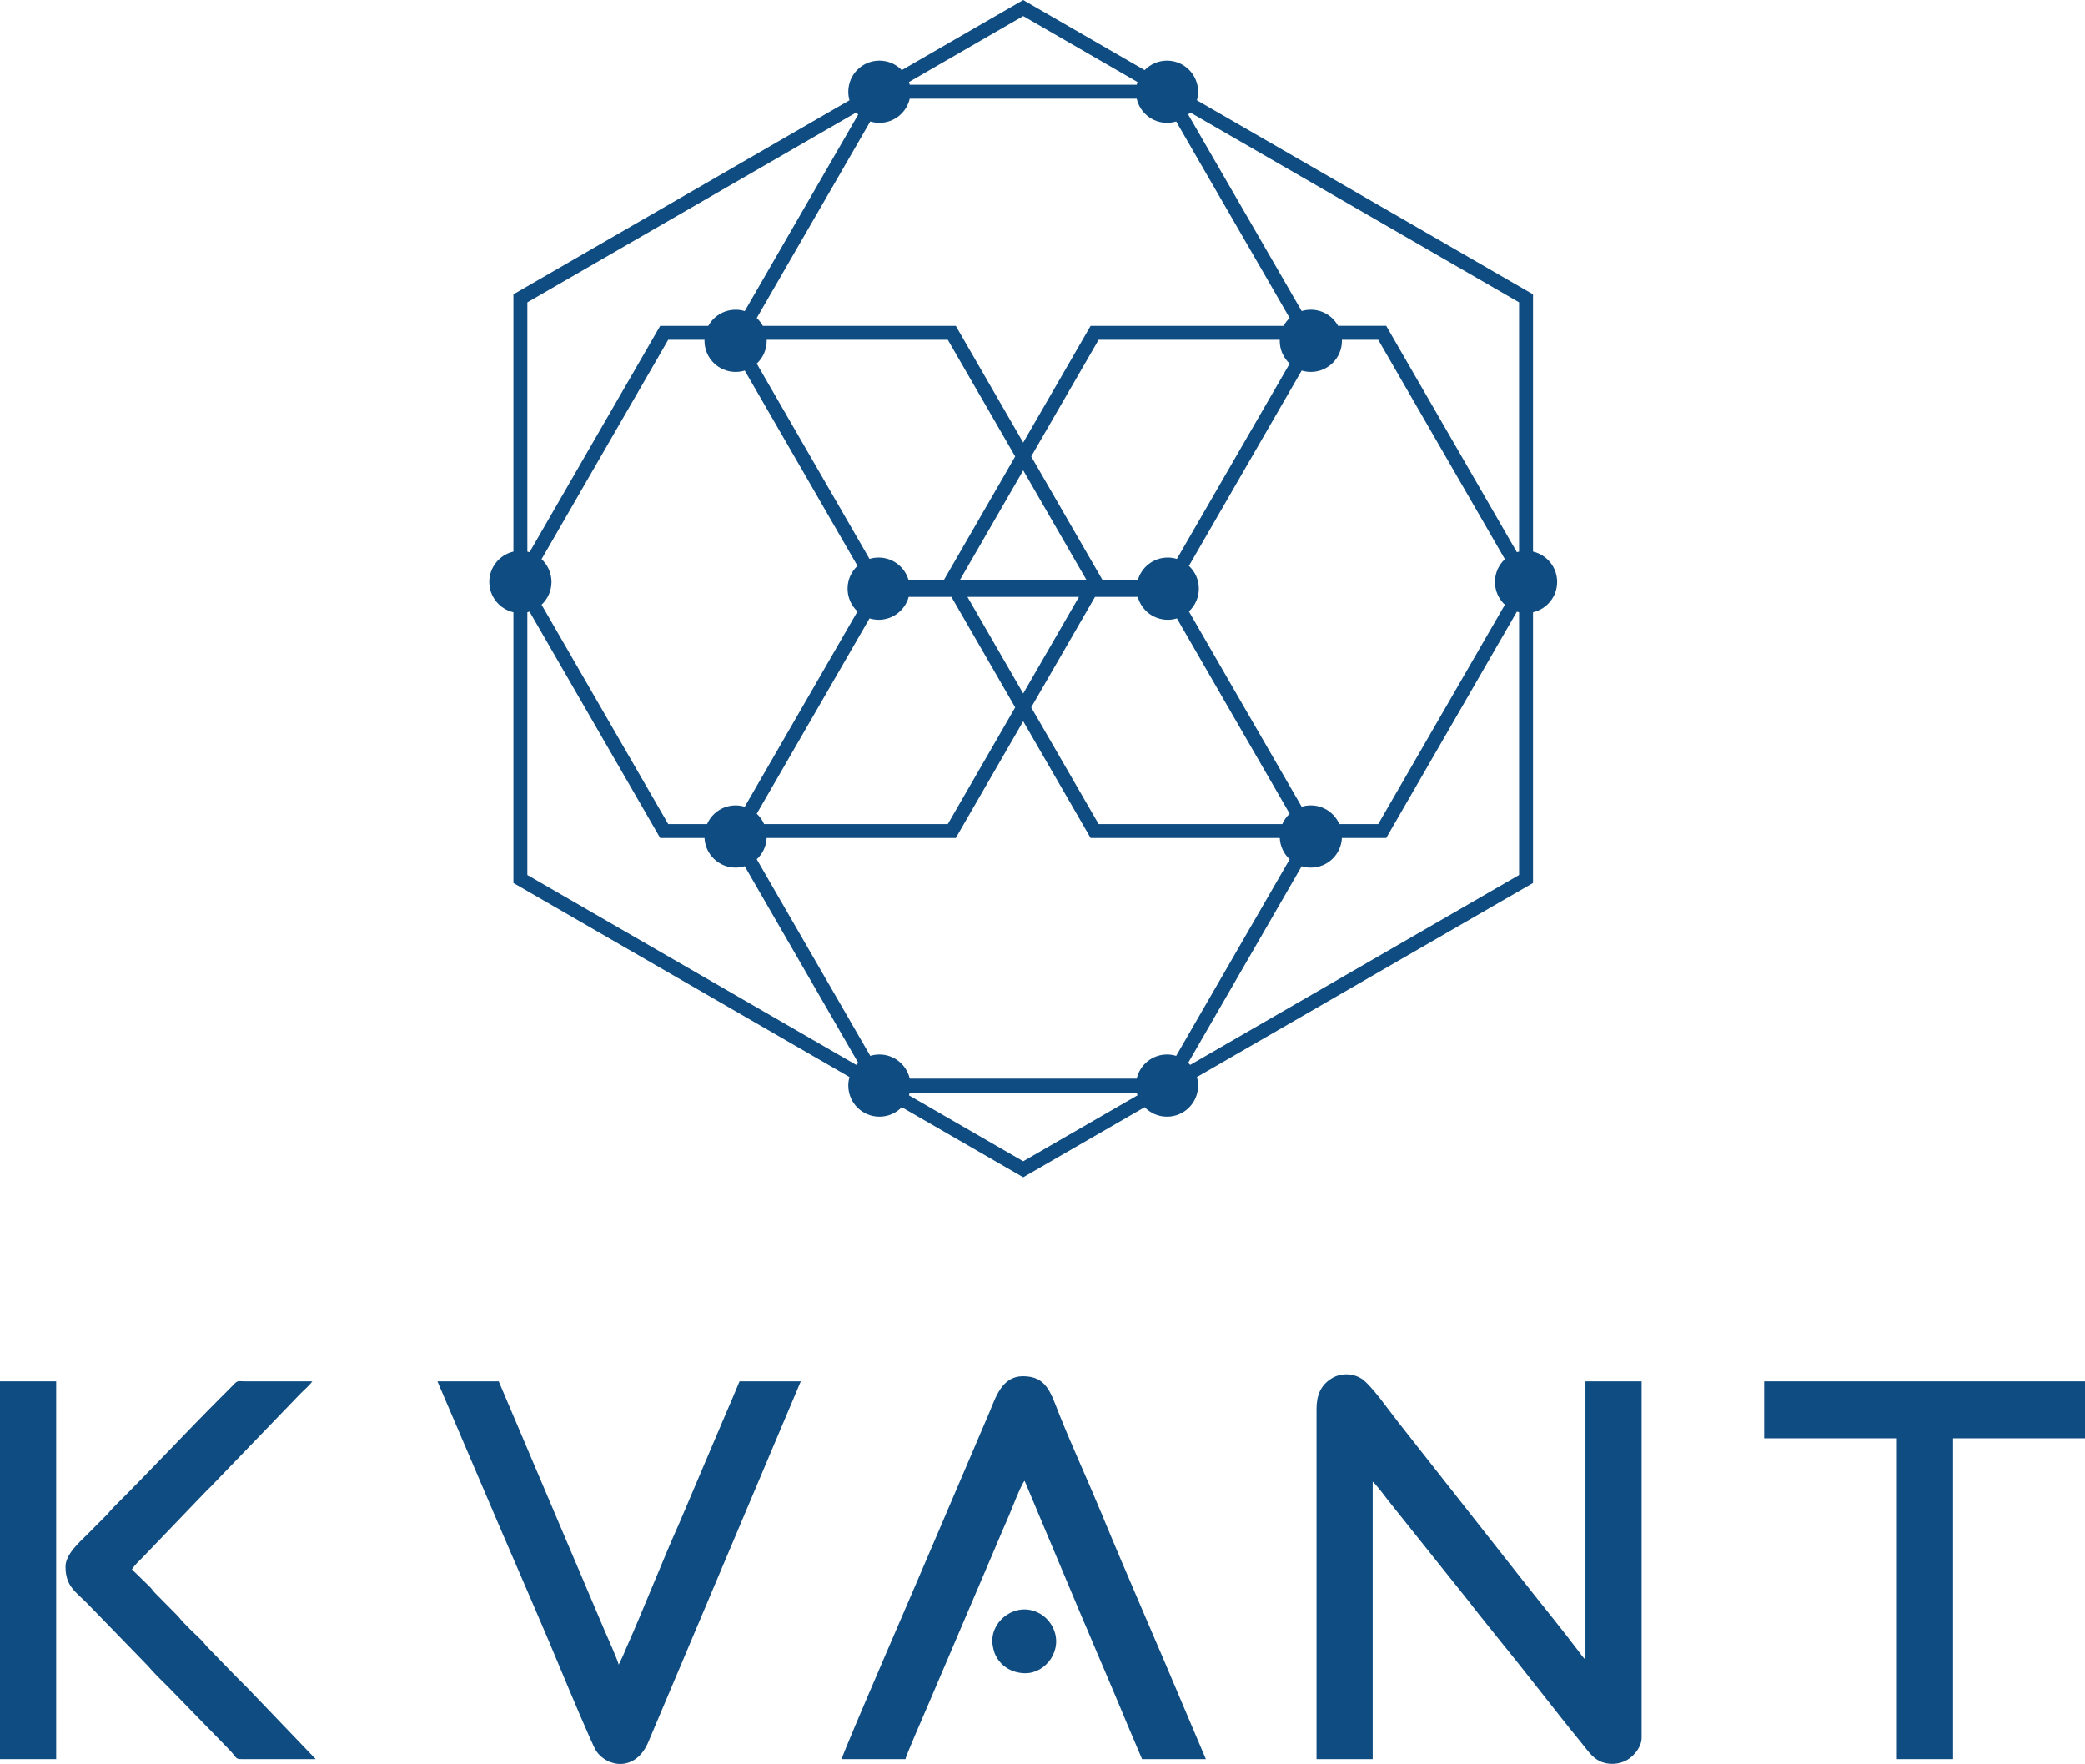 <?xml version="1.0" encoding="UTF-8"?>
<!DOCTYPE svg PUBLIC "-//W3C//DTD SVG 1.1//EN" "http://www.w3.org/Graphics/SVG/1.1/DTD/svg11.dtd">
<!-- Creator: CorelDRAW 2021 (64-Bit) -->
<svg xmlns="http://www.w3.org/2000/svg" xml:space="preserve" width="61.443mm" height="51.98mm" version="1.1" style="shape-rendering:geometricPrecision; text-rendering:geometricPrecision; image-rendering:optimizeQuality; fill-rule:evenodd; clip-rule:evenodd"
viewBox="0 0 2520.03 2131.91"
 xmlns:xlink="http://www.w3.org/1999/xlink"
 xmlns:xodm="http://www.corel.com/coreldraw/odm/2003">
 <defs>
  <style type="text/css">
   <![CDATA[
    .fil0 {fill:#0F4C81}
    .fil1 {fill:#0F4C81;fill-rule:nonzero}
   ]]>
  </style>
 </defs>
 <g id="Слой_x0020_1">
  <g id="_2857602684080">
   <path class="fil0" d="M1591.22 1703.35l0 422.75 67.89 0 0 -335.32c3.61,2.41 16.03,19.16 19.54,23.66l96.83 121.23c3.35,4.19 5.96,7.87 9.44,12.16l29.27 36.56c32.19,39.35 64.33,81.82 96.69,121.37 7.1,8.68 12.63,17.52 21.87,22.36 10.48,5.48 24.28,4.57 33.89,-1.02 8.87,-5.16 17.51,-16.2 17.51,-26.72l0 -430.98 -67.89 0 0 336.35c-2.32,-1.7 -6.62,-7.83 -8.81,-10.74 -20.66,-27.46 -47.49,-60.01 -69.37,-88.01l-147.22 -187.07c-10.81,-13.54 -33.64,-46.3 -45.09,-53.66 -10.56,-6.78 -25.2,-7.3 -36.4,-0.33 -13,8.1 -18.16,20.1 -18.16,37.39z"/>
   <path class="fil0" d="M1017.27 2126.09l77.14 0c0.32,-3.82 22.87,-54.98 26.3,-63.19l80.96 -189.56c6.13,-14.3 11.53,-27.59 17.88,-41.78 2.26,-5.05 15.2,-39.14 18.87,-41.82l70.62 168.01c6.31,14.14 11.73,27.99 17.81,41.85 6.11,13.92 11.69,27.69 17.8,41.86 6.23,14.44 11.51,27.45 17.63,42.03l18.08 42.61 77.14 0 -25.13 -59.22c-32.98,-78.73 -68.86,-159.73 -101.24,-238.19 -15.83,-38.34 -36.1,-82.28 -50.99,-119.75 -10.4,-26.17 -15.28,-45.71 -43.78,-45.71 -25.34,0 -32.91,25.52 -40.56,43.79l-51.14 119.61c-4.02,9.73 -8.33,19.26 -12.64,29.53 -15.12,36.1 -114.28,264.17 -114.76,269.93z"/>
   <path class="fil0" d="M967.9 1669.4l-74.06 0 -8.81 21.01c-3.24,7.73 -6.05,13.92 -9.27,21.59l-54.6 128.49c-21.57,48.24 -42.1,101.45 -63.77,150.17 -1.77,3.97 -3.01,6.94 -4.61,10.82l-5 10.43c-1.5,-6.45 -14.26,-34.78 -17.77,-42.91l-127.26 -299.61 -74.06 0 76.4 178.69c24.65,57.53 52.97,121.89 76.71,179.41 3.89,9.41 34.37,82.28 38.78,88.76 13.71,20.14 48.25,25.29 63.34,-11.62l183.97 -435.24z"/>
   <polygon class="fil0" points="2132.26,1738.32 2291.69,1738.32 2291.69,2126.09 2360.61,2126.09 2360.61,1738.32 2520.04,1738.32 2520.04,1669.4 2132.26,1669.4 "/>
   <path class="fil0" d="M79.2 1893.63c0,23.13 11.77,29.77 25.97,43.97l73.5 75.65c7.69,9.21 16.08,17.02 24.73,25.67l73.56 75.58c11.59,12.04 5.34,11.68 21.32,11.6l83.32 -0 -82.55 -86.14c-4.88,-4.88 -8.99,-9.03 -13.89,-13.89l-34.99 -35.99c-2.72,-2.94 -3.6,-4.71 -6.66,-7.74 -8.56,-8.45 -20.84,-19.4 -27.96,-28.61l-28.13 -28.44c-2.78,-2.81 -3.44,-4.45 -6.13,-7.24l-21.88 -21.32c3.96,-5.91 8.2,-9.74 13.11,-14.65l74.56 -77.67c2.44,-2.64 4.63,-4.61 7.21,-7.19l109.03 -113.14c4.22,-4.22 11.14,-10.18 14.14,-14.66l-81.27 -0.01c-8.4,-0.07 -8.72,-1.31 -13.16,3.3 -5.59,5.81 -10.68,10.78 -16.41,16.51 -43.07,43.07 -85.38,88.72 -129.09,132.17 -3.32,3.3 -4.27,4.63 -7.24,8.18l-24.64 24.74c-10,9.99 -26.49,24.26 -26.49,39.34z"/>
   <polygon class="fil0" points="-0,2126.09 67.89,2126.09 67.89,1669.4 -0,1669.4 "/>
   <path class="fil0" d="M1199.33 1983.12c0,4.89 1.62,11.97 3.08,15.44 6.13,14.61 20.12,23.65 37.04,23.65 24.95,0 45.96,-28.52 33.28,-54.89 -3.86,-8.03 -10.42,-14.71 -18.5,-18.53 -26.09,-12.33 -54.89,8.36 -54.89,34.32z"/>
   <path class="fil1" d="M1240.88 2.42l142.6 82.32c6.84,-7.07 16.42,-11.48 27.04,-11.48 20.76,0 37.59,16.83 37.59,37.59 0,3.59 -0.5,7.07 -1.44,10.36 135.41,78.16 270.82,156.32 406.21,234.52l0 310.93c16.71,3.83 29.17,18.78 29.17,36.65 0,17.87 -12.46,32.82 -29.17,36.65l0 327.23c-135.41,78.15 -270.81,156.33 -406.2,234.51 0.94,3.29 1.44,6.75 1.44,10.34 0,20.76 -16.83,37.59 -37.59,37.59 -10.61,0 -20.18,-4.39 -27.02,-11.46l-146.8 84.74 -146.8 -84.74c-6.84,7.07 -16.41,11.46 -27.02,11.46 -20.76,0 -37.59,-16.83 -37.59,-37.59 0,-3.58 0.5,-7.05 1.44,-10.34 -135.4,-78.17 -270.78,-156.36 -406.2,-234.51l0 -327.23c-16.71,-3.83 -29.17,-18.78 -29.17,-36.65 0,-17.87 12.46,-32.82 29.17,-36.65l0 -310.93c135.38,-78.21 270.79,-156.38 406.2,-234.54 -0.94,-3.29 -1.44,-6.76 -1.44,-10.34 0,-20.76 16.83,-37.59 37.59,-37.59 10.61,0 20.2,4.4 27.03,11.47l146.79 -84.72 4.18 2.41zm343.46 970.97c15.42,0 28.66,9.29 34.46,22.57l47.01 0 153.06 -265.1c-7.39,-6.86 -12.01,-16.66 -12.01,-27.54 0,-10.88 4.63,-20.67 12.01,-27.54l-153.06 -265.11 -43.9 0c0.01,0.41 0.02,0.82 0.02,1.24 0,20.76 -16.83,37.59 -37.59,37.59 -3.85,0 -7.57,-0.58 -11.07,-1.66 -45.43,78.69 -90.84,157.38 -136.28,236.06 7.39,6.87 12,16.66 12,27.54 0,10.87 -4.62,20.67 -12,27.53 45.44,78.68 90.89,157.35 136.29,236.05 3.49,-1.07 7.21,-1.65 11.05,-1.65zm37.55 39.41c-0.95,19.92 -17.4,35.78 -37.55,35.78 -3.85,0 -7.57,-0.58 -11.07,-1.66 -45.72,79.19 -91.43,158.4 -137.16,237.59 0.85,0.8 1.68,1.63 2.45,2.5l397.48 -229.5 0 -317.55c-0.9,-0.21 -1.78,-0.44 -2.65,-0.71 -52.65,91.18 -105.27,182.37 -157.93,273.55l-53.56 0zm-63.13 25.72c-6.97,-6.48 -11.48,-15.58 -11.96,-25.72l-228.64 0 -81.46 -141.12c-27.16,47.04 -54.32,94.07 -81.46,141.12l-228.62 0c-0.48,10.15 -4.99,19.24 -11.96,25.72l137.19 237.58c3.49,-1.07 7.2,-1.65 11.05,-1.65 17.87,0 32.82,12.46 36.65,29.17l274.35 0c3.83,-16.71 18.78,-29.17 36.64,-29.17 3.86,0 7.57,0.58 11.07,1.66l137.17 -237.59zm-8.88 -42.57c2.08,-4.77 5.12,-9.02 8.88,-12.51l-136.28 -236.05c-3.5,1.08 -7.22,1.66 -11.07,1.66 -17.32,0 -31.9,-11.71 -36.26,-27.64l-51.68 0 -77.08 133.49 81.45 141.07 222.04 0zm-660.81 -22.57c3.85,0 7.56,0.58 11.07,1.66 45.42,-78.69 90.83,-157.39 136.27,-236.07 -7.37,-6.86 -11.99,-16.66 -11.99,-27.52 0,-10.87 4.62,-20.66 12,-27.53 -45.44,-78.68 -90.84,-157.38 -136.27,-236.07 -3.5,1.08 -7.21,1.66 -11.07,1.66 -20.76,0 -37.59,-16.83 -37.59,-37.59 0,-0.42 0.01,-0.83 0.02,-1.24l-43.89 0 -84.49 146.31 -68.59 118.79c7.39,6.86 12.01,16.66 12.01,27.54 0,10.88 -4.63,20.67 -12.01,27.54l153.08 265.1 46.99 0c5.8,-13.28 19.05,-22.57 34.46,-22.57zm25.58 10.06c3.76,3.49 6.8,7.75 8.88,12.51l222.06 0 81.43 -141.03 -77.08 -133.52 -51.67 0c-4.36,15.93 -18.94,27.64 -36.26,27.64 -3.85,0 -7.55,-0.58 -11.05,-1.65l-67.71 117.26 -68.59 118.79zm-14.52 63.47c-3.5,1.07 -7.21,1.66 -11.07,1.66 -20.15,0 -36.6,-15.86 -37.55,-35.78l-53.59 0c-52.67,-91.17 -105.27,-182.37 -157.91,-273.55 -0.87,0.27 -1.75,0.5 -2.65,0.71l0 317.55 397.48 229.5c0.78,-0.87 1.59,-1.7 2.44,-2.49 -45.74,-79.19 -91.43,-158.4 -137.15,-237.6zm684.21 -672.59c14.2,0 26.57,7.88 32.96,19.5l58.15 0c52.66,91.18 105.33,182.35 157.94,273.55 0.87,-0.27 1.75,-0.5 2.64,-0.71l0 -301.26 -299.66 -173.02 -97.83 -56.49c-0.77,0.86 -1.59,1.69 -2.43,2.48 45.74,79.19 91.47,158.38 137.18,237.59 3.49,-1.07 7.21,-1.65 11.05,-1.65zm-25.58 65.13c-7.38,-6.87 -12.01,-16.66 -12.01,-27.54 0,-0.42 0.01,-0.83 0.02,-1.24l-218.94 0 -81.45 141.04c28.83,49.92 57.66,99.85 86.47,149.78l42.29 0c4.36,-15.93 18.94,-27.64 36.26,-27.64 3.85,0 7.57,0.58 11.07,1.66l136.29 -236.06zm-7.37 -45.63c1.94,-3.54 4.44,-6.72 7.37,-9.45l-137.17 -237.59c-3.5,1.07 -7.21,1.66 -11.07,1.66 -17.86,0 -32.82,-12.46 -36.64,-29.17l-274.35 0c-3.82,16.71 -18.78,29.17 -36.65,29.17 -3.84,0 -7.55,-0.58 -11.05,-1.65l-68.6 118.79 -68.59 118.79c2.93,2.73 5.43,5.92 7.37,9.45l233.21 0c27.14,47.04 54.3,94.07 81.47,141.1l81.45 -141.1 233.23 0zm-662.32 -19.5c3.85,0 7.57,0.58 11.07,1.66 45.72,-79.2 91.43,-158.41 137.15,-237.6 -0.84,-0.78 -1.65,-1.61 -2.42,-2.46l-397.49 229.5 0 301.26c0.89,0.21 1.78,0.44 2.64,0.71 52.64,-91.19 105.25,-182.37 157.92,-273.55l58.17 0c6.39,-11.62 18.76,-19.5 32.96,-19.5zm37.57 36.35c0.01,0.41 0.02,0.82 0.02,1.24 0,10.88 -4.63,20.68 -12.01,27.54l136.3 236.05c3.49,-1.07 7.2,-1.65 11.05,-1.65 17.31,0 31.89,11.71 36.26,27.64l42.29 0 1.36 -2.36 85.11 -147.43 -81.43 -141.04 -218.96 0zm448.17 913.14c-0.36,-1.1 -0.67,-2.21 -0.93,-3.35l-274.35 0c-0.26,1.14 -0.57,2.26 -0.94,3.35l138.11 79.74 138.1 -79.74zm-0.93 -1221.38c0.26,-1.13 0.57,-2.24 0.93,-3.33l-138.1 -79.74 -138.1 79.74c0.36,1.09 0.67,2.2 0.93,3.33l274.35 0zm-213.97 599.06l153.59 0 -76.79 -133 -76.8 133zm144.19 19.9l-134.8 0 67.4 116.74 67.39 -116.74z"/>
  </g>
 </g>
</svg>
